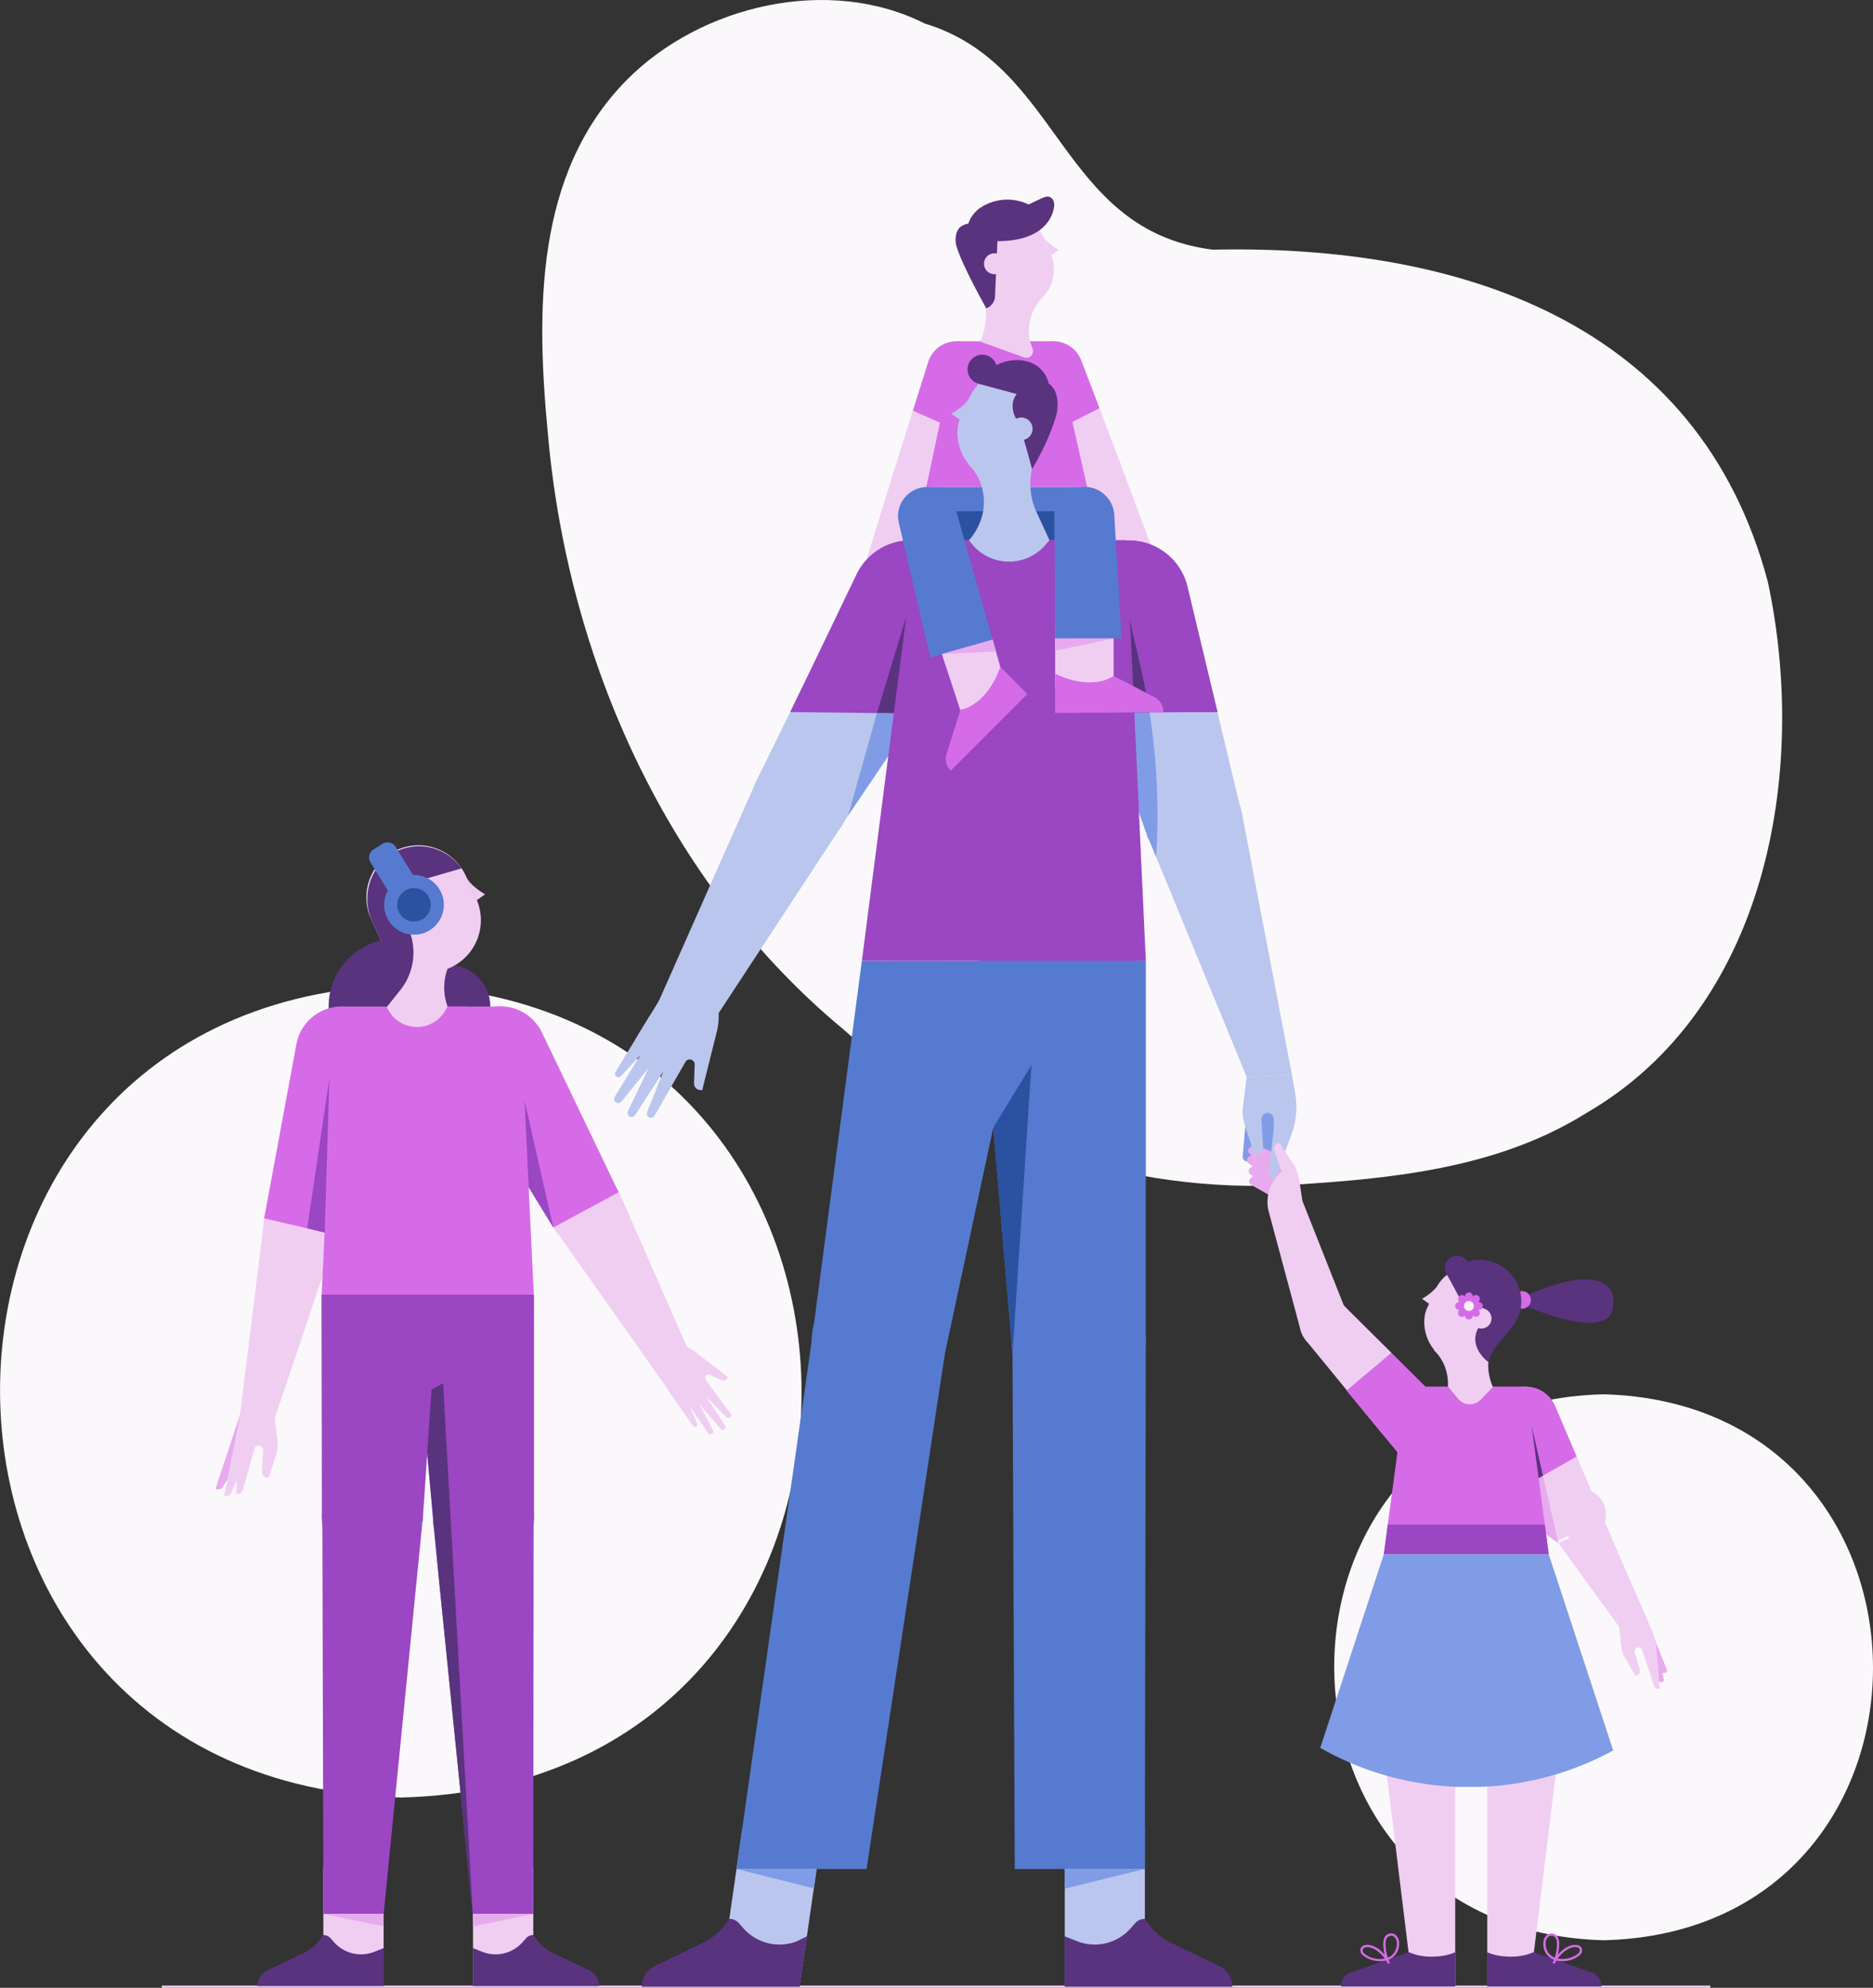 <svg xmlns="http://www.w3.org/2000/svg" viewBox="0 0 823.79 873.79"><rect x="0" y="0" width="823.79" height="873.79" fill="#333333" stroke="none"/><defs><style>.cls-1{fill:#faf8fa;}.cls-2{fill:#e8aaee;}.cls-3{fill:#f0cef2;}.cls-4{fill:#d66be8;}.cls-5{fill:#bbc6ee;}.cls-6{fill:#809ce6;}.cls-7{fill:#567ad0;}.cls-8{fill:#2b52a0;}.cls-9{fill:#9b46c3;}.cls-10{fill:#59337e;}.cls-11{fill:#f7f1f6;}</style></defs><g id="Layer_2" data-name="Layer 2"><g id="ARTWORK"><path class="cls-1" d="M705.31,852.89c158.17-3.93,157.78-235.64,0-240C547.13,616.82,547.53,848.52,705.31,852.89Z"/><path class="cls-1" d="M176.27,790.16c235.32-5.85,234.73-350.57,0-357.06C-59,439-58.46,783.66,176.27,790.16Z"/><path class="cls-1" d="M777.56,255.84C747.08,140.91,641,107.4,533.35,109.75,465.7,101.11,467,28.59,406.74,10.35,364.57-10.9,308.4,2.14,275.65,35.16,235,76.29,235.86,137.08,241,191c8.8,99.15,52.49,197.33,130,261.53,53.76,48.69,125.69,72.59,197.81,68.25C613,518.07,659,513.38,697.4,489.45,777,443.54,795.45,339.82,777.56,255.84Z"/><path class="cls-2" d="M375.75,258.32l-7,14.79.49.62a1.28,1.28,0,0,0,2.09-.15L379.78,259"/><path class="cls-2" d="M374.6,261.85l-4.71,15.66.58.54a1.27,1.27,0,0,0,2-.45l7-17.39"/><path class="cls-3" d="M374.93,262.24a31.32,31.32,0,0,1,3.08-9.61l2.67-5.21,12.56-40.68,19.63,7.44-18.25,38.18L393,261.57a14.55,14.55,0,0,1-2.42,5.86l-5.89,8.42-.68-.3a2.34,2.34,0,0,1-1.25-3l3.18-8.45a2,2,0,0,0-3.7-1.46l-7.36,17.72a2.19,2.19,0,0,1-2.59,1.28l-.3-.08Z"/><polyline class="cls-3" points="432.84 167.97 412.87 214.18 393.24 206.74 401.5 180.51"/><path class="cls-4" d="M408.23,159.15l-6.73,21.36,21.75,9.66h0l9.46-21.9a13.08,13.08,0,0,0-9.35-18h0A13.09,13.09,0,0,0,408.23,159.15Z"/><circle class="cls-3" cx="403.24" cy="209.98" r="10.51" transform="translate(77.34 526.98) rotate(-71.71)"/><path class="cls-2" d="M107.68,637.94l-9.77,15.77a2.27,2.27,0,0,1-2.86.87l-.28-.13,11.14-33.61"/><path class="cls-3" d="M109.38,639.48l-7.76,16.85a2.27,2.27,0,0,1-2.73,1.22l-.3-.09,6.93-34.73,15.29.66L122,633a15.16,15.16,0,0,1-.62,6.52l-3.28,10.12-.76-.09a2.42,2.42,0,0,1-2.13-2.56l.58-9.31a2.05,2.05,0,0,0-1.88-2.18h0a2.05,2.05,0,0,0-2,1.07"/><path class="cls-3" d="M112,636.56l-5.26,18.53a2.27,2.27,0,0,1-2.53,1.6l-.3-.05,1.92-35.36"/><circle class="cls-3" cx="351.85" cy="352.36" r="21.21" transform="translate(-143.29 405.24) rotate(-51.14)"/><polyline class="cls-5" points="377.5 251.98 332.72 343.17 369.86 363.56 399.32 316.51"/><path class="cls-5" d="M423.29,278.2l-25,39.94L355.9,295.91l21.31-43.35a26.4,26.4,0,0,1,39.88-9.22h0A26.41,26.41,0,0,1,423.29,278.2Z"/><circle class="cls-5" cx="351.79" cy="352.46" r="21.21" transform="translate(-132 470.51) rotate(-58.77)"/><path class="cls-5" d="M299.81,439.69l16.08-2.06.2,8.6a27.18,27.18,0,0,1-.79,7.13l-6.45,25.86-.91-.07a2.91,2.91,0,0,1-2.7-3l.3-8.15a2.21,2.21,0,0,0-3-2.14h0a2.21,2.21,0,0,0-1.11,1l-13.54,23.58a1.81,1.81,0,0,1-2.27.73h0a1.81,1.81,0,0,1-1-2.28l14.45-36.48"/><path class="cls-5" d="M295.9,464.58l-16.57,25.61a1.81,1.81,0,0,1-2.29.65h0a1.82,1.82,0,0,1-.91-2.32L293.6,452.2"/><path class="cls-5" d="M289.44,464.31l-16.2,20a1.81,1.81,0,0,1-2.37.26h0a1.82,1.82,0,0,1-.51-2.44l21.4-34.83"/><path class="cls-5" d="M290,454.82,273.15,473a1.53,1.53,0,0,1-2,.23h0a1.54,1.54,0,0,1-.44-2.06l15.18-24.82"/><polygon class="cls-5" points="285.36 449.99 332.43 343.81 368.7 365.24 307.42 458.51 285.36 449.99"/><polyline class="cls-5" points="279.25 457.19 291.84 436.62 307.68 424.42"/><polygon class="cls-5" points="295.61 435.13 307.47 439.1 295.75 466.98 278.27 459.48 295.61 435.13"/><path class="cls-3" d="M514.83,259.41a31.2,31.2,0,0,0-3.65-9.41l-3-5.05-14.91-39.87-19.17,8.57,20.45,37,2.13,9.11a14.43,14.43,0,0,0,2.75,5.71l6.38,8.06.65-.34a2.34,2.34,0,0,0,1.08-3L503.91,262a2,2,0,0,1,3.62-1.67l8.37,17.26a2.19,2.19,0,0,0,2.67,1.12l.28-.09Z"/><polyline class="cls-3" points="451.52 168.68 474.14 213.65 493.31 205.08 483.53 179.37"/><path class="cls-4" d="M475.57,158.44l8,20.93-21.14,10.91h0L451.66,169A13.08,13.08,0,0,1,460,150.46h0A13.07,13.07,0,0,1,475.57,158.44Z"/><circle class="cls-3" cx="483.52" cy="208.89" r="10.51" transform="translate(-42.95 192.92) rotate(-21.63)"/><path class="cls-6" d="M562.23,484.84l-1.74,30.49-1.2.5a2.08,2.08,0,0,1-2.87-1.84l-2.85-28.09"/><path class="cls-6" d="M555.7,484l-5,26.12-1.55.37a2.07,2.07,0,0,1-2.58-2.22l1.6-18.44"/><path class="cls-2" d="M567.45,509.44,551.29,503l-1.68,1.49a1.72,1.72,0,0,0,.24,2.81l.54.45-1.32.94a1.72,1.72,0,0,0,.25,2.81l1.49,1-1,1a1.72,1.72,0,0,0,.24,2.81l1,.72L550,518a1.72,1.72,0,0,0,.24,2.81l12.07,6.84Z"/><polygon class="cls-2" points="553.09 518.06 550.58 519.39 553.09 518.34 553.09 518.06"/><polyline class="cls-3" points="608.49 630.82 574.14 588.91 590.95 573.8 611.97 594.65"/><polygon class="cls-4" points="646.11 628.53 611.97 594.65 592.23 611.27 623.88 649.59 646.11 628.53"/><circle class="cls-3" cx="582.92" cy="581.77" r="11.31" transform="translate(-240.61 574.27) rotate(-44.42)"/><polygon class="cls-7" points="478.14 214.02 407.43 214.02 393.26 313.16 438.79 313.16 446.76 313.16 492.29 313.16 478.14 214.02"/><polygon class="cls-8" points="463.84 237.44 463.81 224.74 420.61 224.74 423.71 237.44 463.84 237.44"/><polygon class="cls-4" points="478.14 214.02 407.43 214.02 421.01 150.01 463.67 150.01 478.14 214.02"/><rect class="cls-3" x="71.16" y="872.79" width="681.07" height="1"/><polyline class="cls-5" points="471.18 272.22 505.02 368.63 545.83 356.37 532.85 302.07"/><path class="cls-9" d="M522.27,257.93A26.55,26.55,0,0,0,492.9,237.8h0a26.55,26.55,0,0,0-21.51,35.1l14.13,40.26,49.94-.16Z"/><path class="cls-9" d="M522.27,257.93A26.55,26.55,0,0,0,492.9,237.8h0a26.55,26.55,0,0,0-21.51,35.1l14.13,40.26,49.94-.16Z"/><polyline class="cls-5" points="548.33 473.44 505.95 370.49 546.16 357.16 568.27 472.62"/><circle class="cls-5" cx="525.26" cy="361.42" r="21.33" transform="translate(-106.26 273.66) rotate(-26.62)"/><path class="cls-6" d="M485.55,313.16,505,368.63l.15-.05a18.55,18.55,0,0,0,.79,1.9h0l2.55,6.21a289.47,289.47,0,0,0-2.92-63.61Z"/><path class="cls-6" d="M497,272.22,481.07,277l-8.41-.56,12.89,36.71,20-.07C502.61,294.43,498.58,281.12,497,272.22Z"/><path class="cls-10" d="M497.64,286l-16.57-9-8.41-.56,12.89,36.71,16.76-.05C500.51,301.85,498.74,292.25,497.64,286Z"/><path class="cls-10" d="M497,272.22l-14.12,4.24,12.88,36.7,9.83,0C502.62,294.45,498.58,281.13,497,272.22Z"/><circle class="cls-7" cx="386.51" cy="589.75" r="29.54"/><polyline class="cls-7" points="356.97 587.02 356.97 589.77 379.08 422.29 452.56 422.35 415.6 594.95 356.97 589.77"/><path class="cls-9" d="M423.25,277.86l-19.94,35.82L347.54,313l8.18-16.87,21-43.65a26.55,26.55,0,0,1,40-9.62h0A26.54,26.54,0,0,1,423.25,277.86Z"/><polygon class="cls-10" points="385.7 313.46 403.31 313.68 412.58 297.03 398.25 272.22 385.7 313.46"/><polygon class="cls-6" points="385.7 313.46 373.02 358.53 403.31 313.68 385.7 313.46"/><rect class="cls-5" x="468.31" y="803.24" width="35.23" height="69.56"/><circle class="cls-7" cx="474.42" cy="589.75" r="29.54"/><polyline class="cls-7" points="503.96 587.02 503.96 589.77 503.96 422.29 430.42 419.63 445.33 594.95 503.96 589.77"/><path class="cls-10" d="M489.58,853.16h0a21,21,0,0,1-15.82.15l-5.49-2.17,0,22.19H542v0a10.09,10.09,0,0,0-6.5-9.48l-20.46-9.87a26.48,26.48,0,0,1-9.82-8.15l-1.72-2.34h0a5.69,5.69,0,0,0-4.28,1.93l-1.93,2.21A21,21,0,0,1,489.58,853.16Z"/><polygon class="cls-7" points="503.96 589.77 503.52 821.58 446.31 821.58 445.33 594.95 503.96 589.77"/><polygon class="cls-9" points="495.39 237.43 402.93 237.43 379.08 422.29 503.96 422.35 503.96 422.35 495.39 237.43"/><rect class="cls-5" x="422.94" y="162.63" width="37.39" height="47.84" rx="18.7" transform="translate(765.95 539.63) rotate(-155.47)"/><path class="cls-5" d="M422.08,184.44l-3.64-2.57s6.3-3.33,8.36-7.83Z"/><path class="cls-5" d="M425.78,204.05h0l30.07-3.62a29.62,29.62,0,0,0-.28,24l6,13-1.3,1.56a21.13,21.13,0,0,1-34.07-1.56h0s10.51-10.65,4.9-25.45A21.78,21.78,0,0,0,425.78,204.05Z"/><polygon class="cls-6" points="468.28 830.21 468.28 821.58 503.36 821.58 468.28 830.21"/><polygon class="cls-5" points="316.53 872.8 351.76 872.8 361.81 803.24 326.58 803.24 316.53 872.8"/><path class="cls-10" d="M334.73,853.16h0a21,21,0,0,0,15.82.15l4.38-2.17-3.16,22.19h-69.5v0a10.09,10.09,0,0,1,6.5-9.48l20.46-9.87a26.48,26.48,0,0,0,9.82-8.15l1.72-2.34h0a5.69,5.69,0,0,1,4.28,1.93l1.93,2.21A21,21,0,0,0,334.73,853.16Z"/><polygon class="cls-7" points="356.97 589.77 323.92 821.58 381.13 821.58 415.6 594.95 356.97 589.77"/><polygon class="cls-6" points="357.97 830.07 359.16 821.58 324.08 821.58 357.97 830.07"/><polygon class="cls-8" points="436.88 495.59 453.66 468.18 445.33 594.95 436.88 495.59"/><path class="cls-10" d="M461.26,168.59a12.86,12.86,0,0,0-9.05-9.56c-8-2.51-18.67,1.64-21.78,9.67l16.72,4.49c-3.89,5.2-.14,11.1-.14,11.1,1.89,2.48,6.91,21.94,6.91,21.94s8.2-13.53,10.9-24.81C465,180.81,466.52,172.3,461.26,168.59Z"/><circle class="cls-10" cx="432.03" cy="162.38" r="6.47"/><circle class="cls-5" cx="449.16" cy="188.5" r="4.99"/><path class="cls-2" d="M727.22,719.23l6.09,15.19-.54.58a1.26,1.26,0,0,1-2.06-.26l-7.55-15.06"/><path class="cls-2" d="M728.16,722.82l3.76,15.92-.61.51a1.27,1.27,0,0,1-2-.58l-6-17.78"/><path class="cls-3" d="M705.66,668.71l18.71,43,.27.62,2,4.67a27.06,27.06,0,0,1,2,8.49l1.27,16.9-.26,0a1.89,1.89,0,0,1-2.16-1.27l-5.22-15.77a1.72,1.72,0,0,0-2.16-1.1h0A1.73,1.73,0,0,0,719,726.4l2.2,7.49a2,2,0,0,1-1.26,2.49l-.61.21-4.55-7.65a12.53,12.53,0,0,1-1.71-5.21l-.92-8.63-26.73-36.75"/><polyline class="cls-3" points="658.6 630.12 684.85 677.52 705.1 667.49 693.49 640.25"/><polygon class="cls-2" points="673.66 626.82 685.42 678.35 652.75 655.38 673.66 626.82"/><path class="cls-4" d="M684,618.08l9.45,22.17-22.28,12.64h0l-12.44-22.47a14.07,14.07,0,0,1,8.12-20.26h0A14.09,14.09,0,0,1,684,618.08Z"/><polygon class="cls-10" points="673.66 626.82 664.04 639.95 671.21 652.89 671.21 652.89 678.64 648.67 673.66 626.82"/><circle class="cls-3" cx="694.73" cy="672.01" r="11.31" transform="matrix(0.91, -0.41, 0.41, 0.91, -212.67, 339.03)"/><path class="cls-3" d="M476.94,214.2h0a12.86,12.86,0,0,1,12.86,12.86V302.9a0,0,0,0,1,0,0H464.08a0,0,0,0,1,0,0V227.06a12.86,12.86,0,0,1,12.86-12.86Z"/><path class="cls-4" d="M507,306.1l-17.24-9h0a14.5,14.5,0,0,1-3.51,1.78c-10.79,3.56-22.21-2.82-22.21-2.82l0,17.35,47.66-.32V313A7.36,7.36,0,0,0,507,306.1Z"/><path class="cls-7" d="M464,280.68h29.25L490.07,226A13.15,13.15,0,0,0,477,214h0a13.15,13.15,0,0,0-13.15,13.29Z"/><path class="cls-7" d="M409.16,289l27.42-7.78-16.35-57.76a12.86,12.86,0,0,0-15.84-8.93h0a12.85,12.85,0,0,0-8.93,15.84Z"/><polygon class="cls-3" points="436.58 281.2 414.26 287.53 423.06 314.28 442.15 300.88 436.58 281.2"/><polygon class="cls-2" points="489.82 280.65 464.01 280.68 464.09 286.03 489.82 280.65"/><polygon class="cls-2" points="414.26 287.53 436.58 281.2 438.05 286.37 414.26 287.53"/><path class="cls-5" d="M569.63,480.4l-1.36-7.78-19.94.82L546.72,486a19.47,19.47,0,0,0,.78,8.51l4.25,13.21,1-.12a3.16,3.16,0,0,0,2.79-3.33l-.73-12a2.8,2.8,0,0,1,2.19-3,2.68,2.68,0,0,1,3.16,2.39h0a28.24,28.24,0,0,1-.06,5.74l-2,17.79a3,3,0,0,0,2.23,3.2l.39.1L568,498.72a33.68,33.68,0,0,0,2.08-14.54C570,482.92,569.85,481.66,569.63,480.4Z"/><path class="cls-3" d="M571.87,584.11l20.36-7.23-19.4-49-1.54-10a15.58,15.58,0,0,0-2.49-6.36l-6.18-9.19-.73.31a2.52,2.52,0,0,0-1.4,3.17l3.25,9.17h0a17.29,17.29,0,0,0-5.67,17.8Z"/><polygon class="cls-3" points="621.31 872.79 640.03 872.79 640.03 694.2 604.31 734.2 621.31 872.79"/><polygon class="cls-4" points="618.46 609.52 608.64 683.23 681.17 683.23 671.35 609.52 618.46 609.52"/><rect class="cls-3" x="628.07" y="556.38" width="33.48" height="42.84" rx="16.74" transform="translate(991.52 1371.15) rotate(-155.47)"/><path class="cls-3" d="M656.61,609.66l-5.3,5.55a6.69,6.69,0,0,1-10-.36l-4.47-5.41a21.54,21.54,0,0,0-1.33-8.6,19.67,19.67,0,0,0-4.89-7.38h0l26.93-3.24C651.47,599.11,656.53,609.44,656.61,609.66Z"/><path class="cls-10" d="M666,571.91c39.74-19.07,46-5.21,43,4.38C704.63,590.22,666,571.91,666,571.91Z"/><circle class="cls-4" cx="669.47" cy="571.41" r="3.86"/><path class="cls-10" d="M662.66,558.21a18.77,18.77,0,0,0-13.77-4.32,20.35,20.35,0,0,0-4,.8l-8.48,5.68c1,1.72,5.74,10.34,7.78,14.69a5.82,5.82,0,0,0,3.8,3.15h0a3.33,3.33,0,0,1,1.52-2.32,6.08,6.08,0,0,1,2.31-.85l1.1.24-2.75,8.5c-3.91,7.13,1.93,13.09,4.48,15,2.23-9.14,12.17-13.89,14.08-23.11.07-.36.13-.72.19-1.08A18.06,18.06,0,0,0,662.66,558.21Z"/><circle class="cls-3" cx="651.54" cy="579.54" r="4.47"/><path class="cls-10" d="M640.05,858.14l0,15.07H589.81a6.54,6.54,0,0,1,4.21-6.14l25.61-8.93,1.92.7c5.23,1.9,13.46,1.64,18.5-.7Z"/><path class="cls-4" d="M610.4,863.28l-.17-.36a9.67,9.67,0,0,0-.61-1.13,11.93,11.93,0,0,1-5.38,0,11.57,11.57,0,0,1-4.83-2.31,2.8,2.8,0,0,1-1-2.85,2.51,2.51,0,0,1,2.24-1.66c3-.42,6.19,1.73,8.37,4.28a20,20,0,0,1-.63-4.85c0-2.76,1.24-4.41,3.33-4.52a3,3,0,0,1,2.33.9,4.81,4.81,0,0,1,1.32,3.5,7.54,7.54,0,0,1-2.78,6.13,7.39,7.39,0,0,1-1.86,1c.14.36.28.71.43,1.06.06.12.11.24.16.37Zm-9-7.36a4.21,4.21,0,0,0-.62.05,1.56,1.56,0,0,0-1.42,1,1.82,1.82,0,0,0,.72,1.82,10.53,10.53,0,0,0,4.4,2.08,11.18,11.18,0,0,0,4.54.06C607.17,858.33,604.19,855.92,601.4,855.92Zm10.48-5h-.12c-2,.11-2.37,2.26-2.38,3.53a20.35,20.35,0,0,0,1,6.08,6.36,6.36,0,0,0,1.59-.88,6.6,6.6,0,0,0,2.38-5.36,3.84,3.84,0,0,0-1-2.76A2,2,0,0,0,611.88,850.88Z"/><polygon class="cls-3" points="672.85 872.79 654.14 872.79 654.14 694.2 689.86 734.2 672.85 872.79"/><path class="cls-10" d="M654.12,858.14l0,15.07h50.22a6.55,6.55,0,0,0-4.21-6.14l-25.61-8.93-1.92.7c-5.23,1.9-13.46,1.64-18.5-.7Z"/><path class="cls-4" d="M683.77,863.28l-.92-.4c0-.12.11-.25.17-.37.15-.35.29-.7.42-1.06a7.15,7.15,0,0,1-4.64-7.16,4.85,4.85,0,0,1,1.32-3.5,3.06,3.06,0,0,1,2.33-.9c2.09.11,3.31,1.76,3.33,4.52a19.91,19.91,0,0,1-.62,4.85c2.18-2.55,5.33-4.7,8.37-4.28a2.5,2.5,0,0,1,2.23,1.66,2.79,2.79,0,0,1-1,2.85,11.41,11.41,0,0,1-4.82,2.31,12,12,0,0,1-5.39,0,11.44,11.44,0,0,0-.61,1.13Zm1.37-2.39a11.23,11.23,0,0,0,4.55-.06,10.59,10.59,0,0,0,4.4-2.08,1.86,1.86,0,0,0,.72-1.82,1.58,1.58,0,0,0-1.42-1C690.42,855.56,687.14,858.14,685.14,860.89Zm-2.86-10a2,2,0,0,0-1.46.62,3.84,3.84,0,0,0-1,2.76,6.58,6.58,0,0,0,2.39,5.36,6.13,6.13,0,0,0,1.58.88,20,20,0,0,0,1-6.08c0-1.27-.34-3.42-2.38-3.53Z"/><polygon class="cls-9" points="679.43 670.16 610.38 670.16 608.64 683.23 681.17 683.23 679.43 670.16"/><polygon class="cls-4" points="663.24 624.29 683 624.29 671.35 609.55 663.24 609.55 663.24 624.29"/><circle class="cls-10" cx="640.93" cy="557.4" r="5.42"/><path class="cls-4" d="M647.81,569.73a1.74,1.74,0,0,0-3.47,0c0,1,.78,3.32,1.73,3.32S647.81,570.69,647.81,569.73Z"/><path class="cls-4" d="M644.34,578.4a1.74,1.74,0,0,0,3.47,0c0-.95-.78-3.31-1.74-3.31S644.34,577.45,644.34,578.4Z"/><path class="cls-4" d="M650.36,572.23a1.73,1.73,0,0,0-2.45-2.45c-.67.68-1.79,2.89-1.11,3.57S649.69,572.9,650.36,572.23Z"/><path class="cls-4" d="M641.78,575.91a1.73,1.73,0,0,0,2.45,2.45c.68-.68,1.8-2.89,1.12-3.57S642.46,575.23,641.78,575.91Z"/><path class="cls-4" d="M650.41,575.8a1.73,1.73,0,0,0,0-3.46c-1,0-3.32.77-3.32,1.73S649.45,575.8,650.41,575.8Z"/><path class="cls-4" d="M641.74,572.34a1.73,1.73,0,0,0,0,3.46c1,0,3.31-.77,3.31-1.73S642.7,572.34,641.74,572.34Z"/><path class="cls-4" d="M647.91,578.36a1.74,1.74,0,0,0,2.45,0,1.73,1.73,0,0,0,0-2.45c-.67-.68-2.89-1.8-3.56-1.12S647.24,577.68,647.91,578.36Z"/><path class="cls-4" d="M644.23,569.78a1.73,1.73,0,0,0-2.45,0,1.74,1.74,0,0,0,0,2.45c.68.67,2.9,1.79,3.57,1.12S644.91,570.46,644.23,569.78Z"/><circle class="cls-11" cx="646.07" cy="574.08" r="2.19"/><path class="cls-6" d="M580.67,768.32a131.82,131.82,0,0,0,60.26,17.14H651.3a131.85,131.85,0,0,0,58.22-16l-28.35-86.23H608.64Z"/><circle class="cls-10" cx="174.43" cy="442.46" r="29.89"/><polyline class="cls-3" points="120.37 624.84 147.51 544.3 116.21 536.16 105.14 625.21"/><circle class="cls-3" cx="132.32" cy="538.45" r="16.29" transform="translate(-421.97 524.63) rotate(-74.77)"/><circle class="cls-3" cx="132.22" cy="538.44" r="16.34" transform="translate(-421.95 521.17) rotate(-74.42)"/><path class="cls-4" d="M158,443.92h0a20.33,20.33,0,0,0-27.56,14.65l0,0-.09.5h0l-6.76,36.48h0l-7.41,40,31.79,7.41,12.08-41,9.81-33.4A20.32,20.32,0,0,0,158,443.92Z"/><rect class="cls-3" x="208.05" y="820.32" width="26.5" height="52.32"/><circle class="cls-9" cx="212.64" cy="667.39" r="22.22"/><polygon class="cls-9" points="234.8 569.08 234.53 841.32 207.94 841.32 190.76 671.3 234.8 569.08"/><polyline class="cls-9" points="234.86 665.34 234.86 667.41 234.8 569.08 181.65 568.95 190.76 671.3 234.86 667.41"/><polygon class="cls-10" points="185.56 613.29 194.88 608.02 207.94 841.32 192.71 690.89 185.56 613.29"/><path class="cls-10" d="M224.05,857.86h0a15.79,15.79,0,0,1-11.91.11L208,856.34l0,16.69H263.5v0a7.6,7.6,0,0,0-4.89-7.13l-15.39-7.42a20,20,0,0,1-7.38-6.13l-1.3-1.76h0a4.24,4.24,0,0,0-3.21,1.45l-1.46,1.66A15.73,15.73,0,0,1,224.05,857.86Z"/><rect class="cls-3" x="142.22" y="820.32" width="26.5" height="52.32" transform="translate(310.94 1692.95) rotate(-180)"/><circle class="cls-7" cx="163.74" cy="667.34" r="22.17"/><polyline class="cls-9" points="141.57 665.34 141.57 667.41 141.46 569.08 192.59 569.08 185.89 668.84 141.57 667.41"/><path class="cls-10" d="M152.72,857.86h0a15.76,15.76,0,0,0,11.9.11l4.13-1.63,0,16.69H113.26v0a7.61,7.61,0,0,1,4.89-7.13l15.39-7.42a20,20,0,0,0,7.39-6.13l1.29-1.76h0a4.27,4.27,0,0,1,3.22,1.45l1.45,1.66A15.77,15.77,0,0,0,152.72,857.86Z"/><polygon class="cls-9" points="141.52 569.08 142.24 841.32 168.75 841.32 185.56 671.3 141.52 569.08"/><circle class="cls-10" cx="197.44" cy="442.46" r="18.21"/><polyline class="cls-3" points="293.88 610.93 244.69 541.25 272.45 524.45 308.63 606.93"/><circle class="cls-3" cx="257.57" cy="531.2" r="16.34" transform="translate(-278.89 284.78) rotate(-39.46)"/><circle class="cls-3" cx="257.34" cy="531.13" r="16.34" transform="translate(-235.33 206.17) rotate(-30.74)"/><path class="cls-4" d="M254.49,487.44h0L238.42,454h0l-.21-.45v0a20.34,20.34,0,1,0-35.45,19.87L221,503.12l22.38,36.44L272.1,524.1Z"/><path class="cls-4" d="M172,442.46h32.22a25.7,25.7,0,0,1,25.68,24.48l4.88,102.14H141.47l4.87-102.14A25.72,25.72,0,0,1,172,442.46Z"/><rect class="cls-4" x="150.68" y="442.46" width="70.29" height="29.1"/><rect class="cls-3" x="167.54" y="375.5" width="37.77" height="48.33" rx="18.89" transform="translate(-149.11 113.48) rotate(-24.53)"/><path class="cls-3" d="M196.82,442.32a24.08,24.08,0,0,1,.21-17,21.84,21.84,0,0,1,5.4-8h0l-30.38-3.66a29.93,29.93,0,0,1,.29,24.21l-2.18,4.7h0a14.3,14.3,0,0,0,26,1Z"/><polygon class="cls-2" points="142.24 841.32 168.59 846.76 168.75 841.32 142.24 841.32"/><polygon class="cls-2" points="234.49 841.32 208.06 846.81 207.97 841.32 234.49 841.32"/><circle class="cls-3" cx="178.82" cy="401.63" r="5.04"/><path class="cls-3" d="M188.63,427.36A22.93,22.93,0,0,1,167.8,414l-4.39-9.6a22.89,22.89,0,1,1,41.64-19l4.39,9.61a22.89,22.89,0,0,1-20.81,32.39Z"/><path class="cls-10" d="M178.08,405.15c-1.38-4,2.2-15.68,4.68-17.57L203,381.72A23,23,0,0,0,184.22,372a22.68,22.68,0,0,0-9,1.87c-11.81,5.09-16.87,19.38-11.53,31.08L167.8,414a22.66,22.66,0,0,0,6.06,8C175.91,414.22,178.27,405.72,178.08,405.15Z"/><path class="cls-10" d="M178.08,405.15h0a26.39,26.39,0,0,1-2,30.05l-5.9,7.39L167.8,414Z"/><circle class="cls-7" cx="182.08" cy="397.75" r="13.13"/><path class="cls-7" d="M173.28,369.47H178a4.17,4.17,0,0,1,4.17,4.17v31.43a0,0,0,0,1,0,0h-13a0,0,0,0,1,0,0V373.64A4.17,4.17,0,0,1,173.28,369.47Z" transform="translate(-176.95 149.54) rotate(-31.61)"/><circle class="cls-8" cx="182.08" cy="397.75" r="7.36"/><polygon class="cls-9" points="230.73 483.92 243.35 539.56 232.55 521.98 230.73 483.92"/><path class="cls-3" d="M293.18,600.21l3.09-10.51,5.39,2.21a18.12,18.12,0,0,1,4.2,2.42l14.28,11-.3.54a2,2,0,0,1-2.57.87l-5-2.4a1.49,1.49,0,0,0-2.14,1.29h0a1.49,1.49,0,0,0,.29,1l10.93,14.79a1.22,1.22,0,0,1-.16,1.61h0a1.24,1.24,0,0,1-1.69,0l-18.68-18.86"/><path class="cls-3" d="M307.54,609.39l11.38,17.23a1.22,1.22,0,0,1-.23,1.59h0a1.22,1.22,0,0,1-1.68-.07l-17.76-20.68"/><path class="cls-3" d="M305.63,613.33l8,15.46a1.23,1.23,0,0,1-.48,1.54h0a1.22,1.22,0,0,1-1.65-.35l-15.77-22.72"/><path class="cls-3" d="M299.91,610.38l6.69,15.4a1,1,0,0,1-.41,1.3h0a1,1,0,0,1-1.4-.29l-11.25-16.14"/><polyline class="cls-3" points="316.59 619.69 308.07 605.77 297.36 597.52"/><polygon class="cls-3" points="289.22 601.59 294.9 595.31 308.99 610.14 299.6 618.93 289.22 601.59"/><polygon class="cls-9" points="144.87 473.95 142.82 541.84 135.11 539.9 144.87 473.95"/><rect class="cls-3" x="427.07" y="92.08" width="34.49" height="44.13" rx="17.25" transform="translate(-7.29 194.78) rotate(-24.53)"/><path class="cls-3" d="M462.36,112.2l3.35-2.38s-5.81-3.07-7.7-7.22Z"/><path class="cls-3" d="M453,150.05a22,22,0,0,1,.95-12.17,20.1,20.1,0,0,1,5-7.59h0L431.2,127a27.34,27.34,0,0,1,.27,22.1l-.54,1,19.5,7a2.93,2.93,0,0,0,3.73-3.79Z"/><path class="cls-10" d="M463.52,88.8a3.15,3.15,0,0,0-1.79-2.2c-1.23-.47-2.59.1-3.78.66l-5.57,2.62a21.46,21.46,0,0,0-21.85,1.91,14.25,14.25,0,0,0-4.64,6.5l-.64.15a7,7,0,0,0-3.11,1.56,6.33,6.33,0,0,0-1.7,3.69,10.78,10.78,0,0,0,.17,4.31c2.47,8.57,13.17,27.53,13.17,27.53a5.88,5.88,0,0,0,3.86-5.26L438.7,106c19.87,0,23.95-10.17,24.78-14.3A6.55,6.55,0,0,0,463.52,88.8Z"/><circle class="cls-3" cx="437.38" cy="115.94" r="4.6"/><path class="cls-4" d="M416.6,330.54,422.42,312h0a13.92,13.92,0,0,0,3.74-1.23c10.16-5.11,13.78-17.69,13.78-17.69l11.9,12-33.71,33.7h0A7.37,7.37,0,0,1,416.6,330.54Z"/><path class="cls-3" d="M209.66,395.72l3.7-2.62s-6.41-3.39-8.5-8Z"/><path class="cls-3" d="M628.79,573.29l-3.36-2.38s5.81-3.07,7.71-7.22Z"/></g></g></svg>